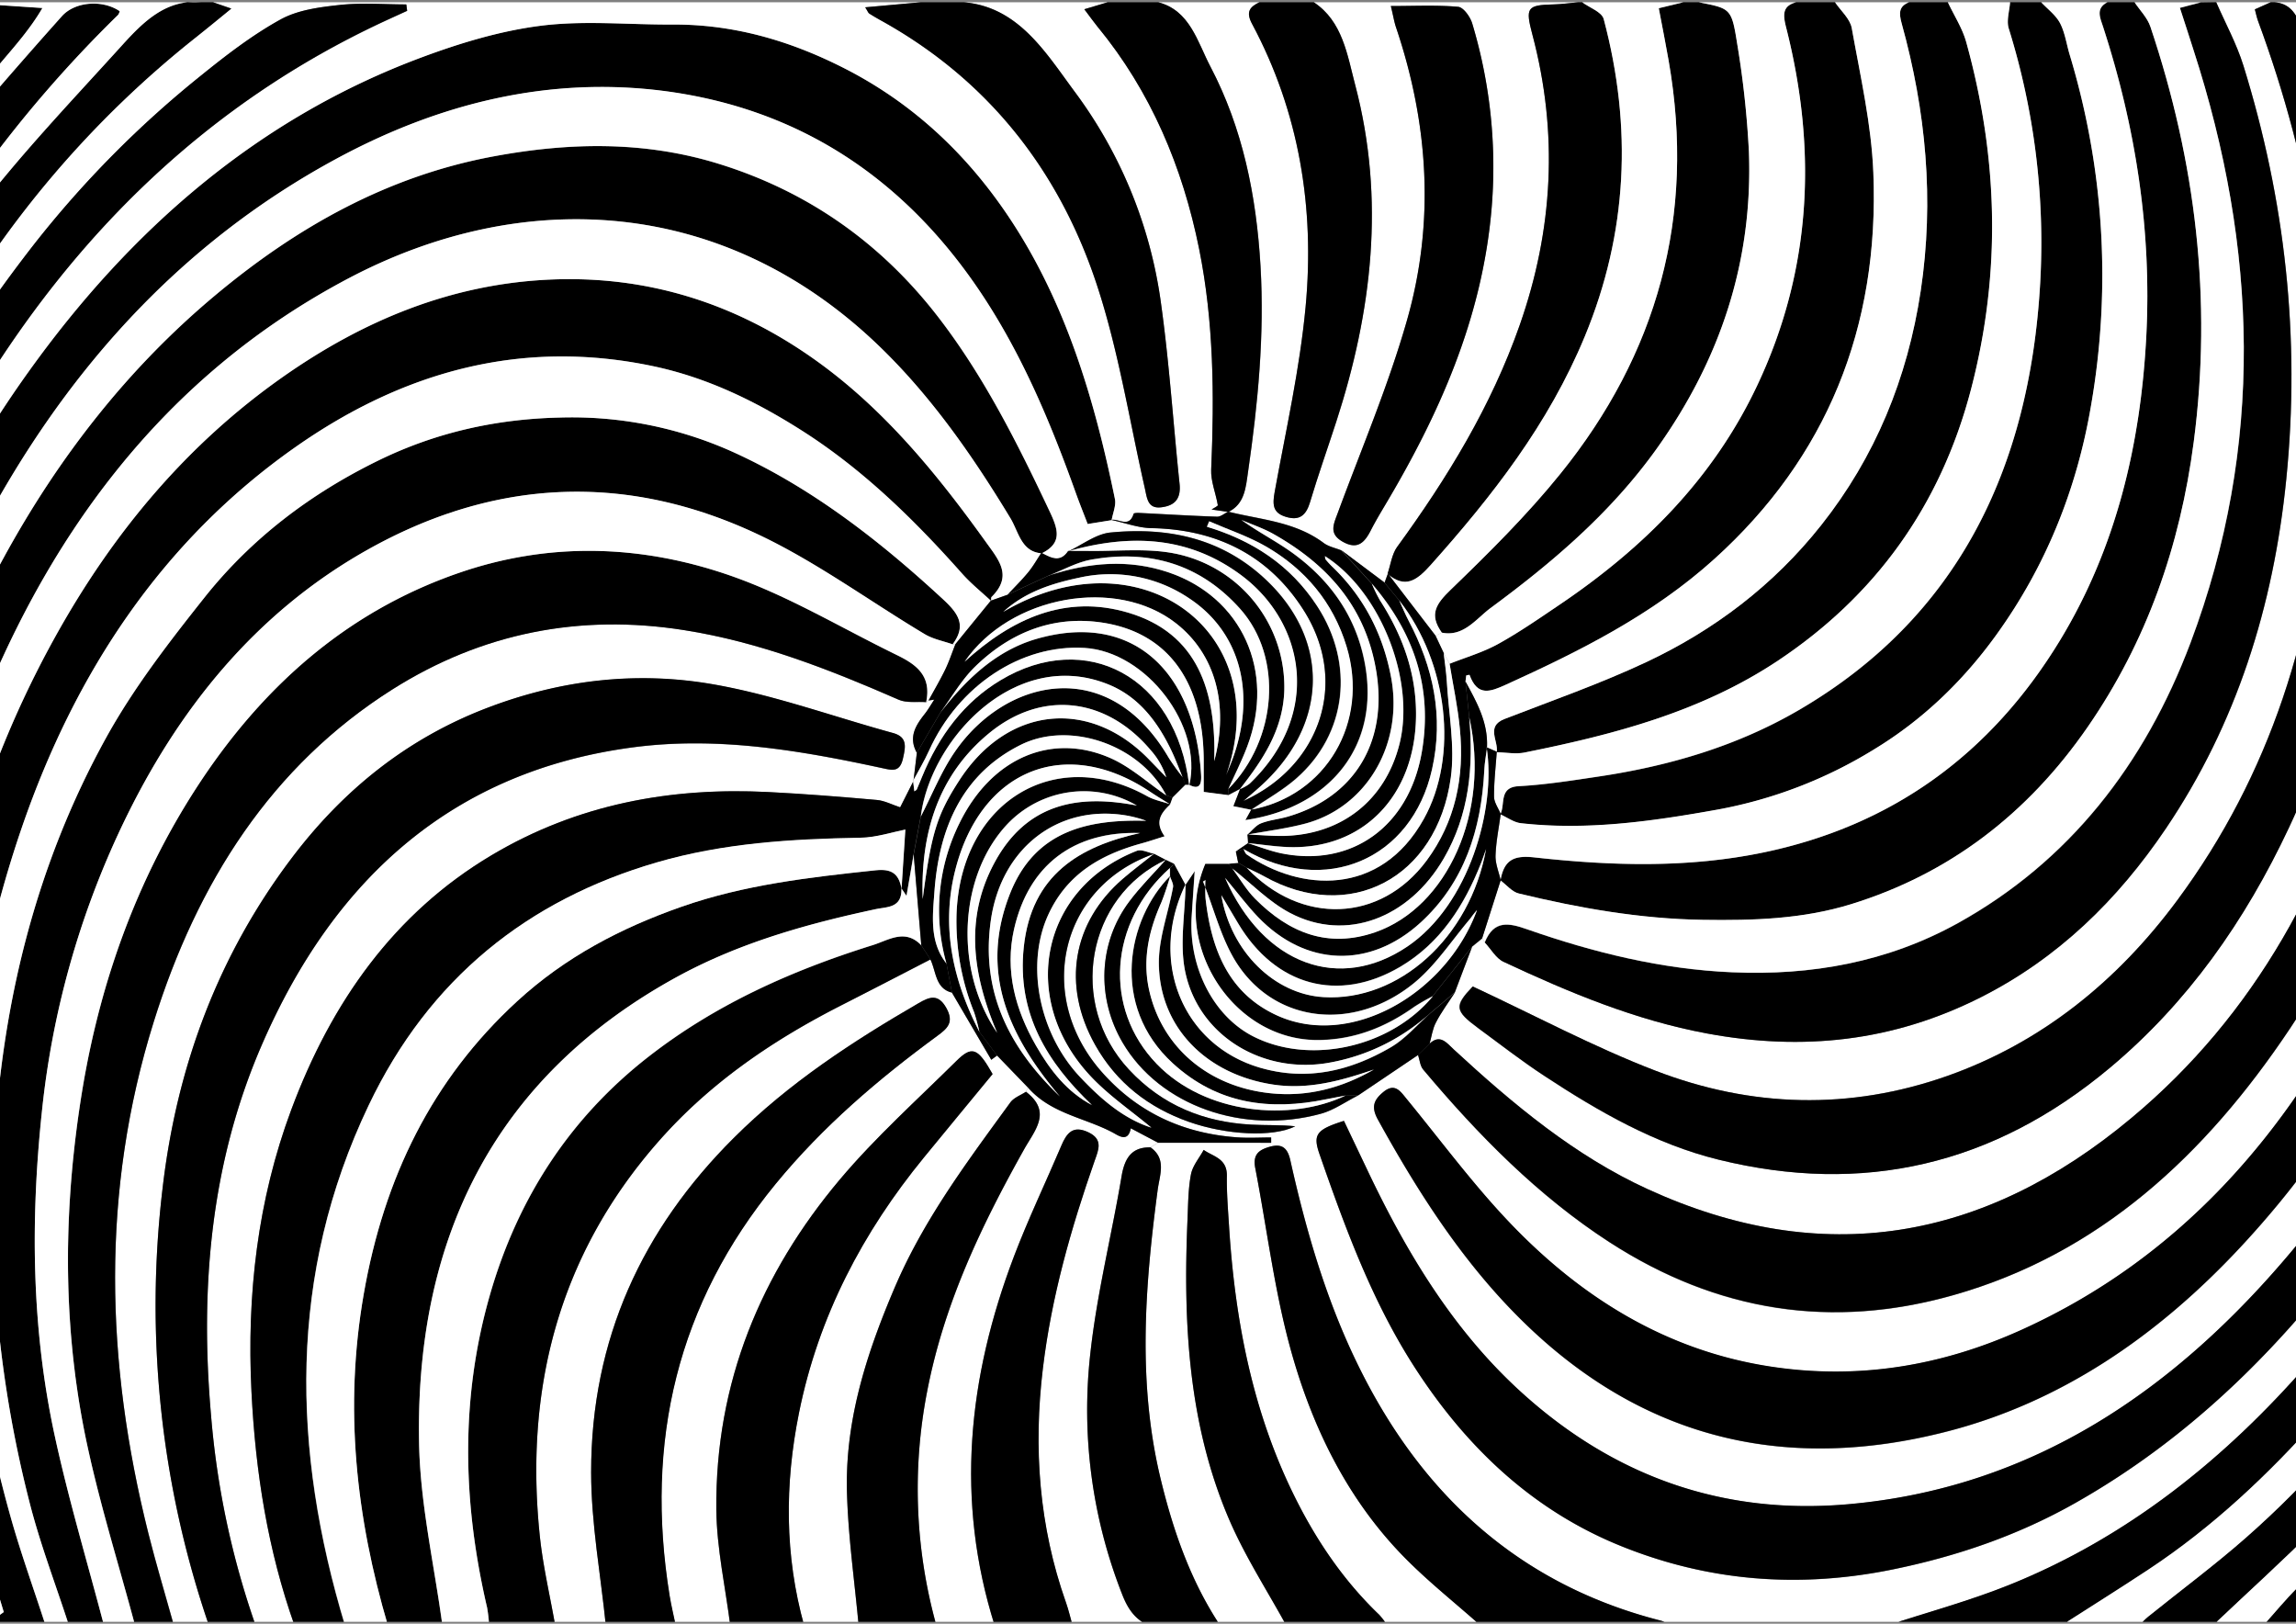 <svg id="Calque_1" data-name="Calque 1" xmlns="http://www.w3.org/2000/svg" xmlns:xlink="http://www.w3.org/1999/xlink" viewBox="0 0 841.89 595.28"><rect x="0" y="0" width="841.89" height="595.28" fill="#808080" stroke="none"/><defs><style>.cls-1{fill:none;}.cls-2{clip-path:url(#clip-path);}.cls-3{clip-path:url(#clip-path-2);}.cls-4{fill:#fff;}</style><clipPath id="clip-path"><rect class="cls-1" width="841.89" height="595.28"/></clipPath><clipPath id="clip-path-2"><rect class="cls-1" y="0.69" width="841.89" height="593.89"/></clipPath></defs><title>Plan de travail 4</title><g class="cls-2"><g class="cls-3"><path d="M16.78,596.1h-77V301.5C-53.55,278.88-47.52,256-40,233.7c11.82-35.24,29.15-67.6,50.38-97.26C48.12,83.65,95.07,43.21,154.5,21.05c14.21-5.3,29-9.78,43.92-11.65,15.81-2,32-.34,48.05-.42,22.19-.12,42.81,5.75,62.88,15.93,25.14,12.75,45.22,31.49,61,55.31,20.43,30.85,31,66.23,38.47,102.73.48,2.38-.77,5.16-1.21,7.75l-8.79,1.41c-1.5-3.92-3-7.6-4.33-11.34-8.82-24.61-18.77-48.56-32.87-70.44C333.05,66,293.62,40,243.9,33.45c-42.33-5.56-82.77,4.33-120.64,24.83-58,31.38-100.79,79.28-132,139.49-29,55.94-44,116.12-46.88,179.7-1.41,31.07-1.35,62.21,4.21,93,.51,2.84,1.22,5.64,1.84,8.46l2.46-.07a83.08,83.08,0,0,0,.32-8.63c-1-16.38-3.1-32.76-3.1-49.13,0-76.7,14.52-149.5,51.21-216.59,20.34-37.19,45.71-69.56,77.32-96,30.16-25.27,63.4-43.87,102-51.09,28.13-5.27,55.8-5.76,83.13,2.75,32,9.94,59,28.53,80.25,56.12,16.68,21.63,29,46.08,40.7,70.93,3.09,6.52,5.11,11.8-2.75,15.67-7.52-.52-8.51-8-11.46-12.9-13.82-22.83-29-44.55-47.87-62.82C265.13,71.52,191.21,68.7,128,101.94,60,137.74,15.78,197.07-11.5,271.32c-22.41,61-28.3,124.55-22.87,189.47,3.56,42.6,13.69,83.56,28.29,123.31,1.13,3.07,3.61,5.59,5.46,8.36l2-1.46c-1-3.09-1.84-6.21-2.93-9.25a445.1,445.1,0,0,1-26-143.82c-1.29-72.64,12.81-141.63,48-204.84,21.23-38.16,48.32-70.36,83.24-94.89,29.72-20.88,61.82-34,97.73-35.69,36.41-1.66,69.48,8.94,99.38,30.8C325,151,343.9,174.18,361.55,198.77c4.71,6.57,9.85,12.34,2.06,20.06-.26.26-.13,1-.18,1.48-3.56-3.32-7.38-6.35-10.61-10-17.68-19.91-36.5-38.29-58.75-52.44C277,147,259.17,138.41,239.6,134.27c-47.87-10.13-91.51,1.64-131.58,29.87C59.66,198.2,27.68,246.25,8,303.4c-28.58,83.2-27.85,167.5-4.35,251.94,3.83,13.75,8.71,27.18,13.1,40.76"/><path class="cls-4" d="M471.76,596.1H447.51c-10.84-16.31-17.29-34.69-21.92-53.85-8.51-35.22-5.8-70.62-1.1-106,.73-5.51,3.33-11.36-2.62-15.59l2.77-1.7h41.49c0-.65,0-1.3,0-1.95-4.19,0-8.4.26-12.57-.05-19.12-1.41-35.84-8.63-49.24-23.62-25.06-28-15.56-68.35,18.91-80.32-3.79,3-7.68,5.93-11.37,9.1-18.63,16-22.55,39.1-10.29,60.92,7.92,14.1,19.75,23,34.17,28.17,13.85,4.94,31.06,5.8,39.21,1.7-5.37-.56-10.77-.32-16.15-.61-17.2-.92-32.5-6.93-44.81-20.16-22.59-24.24-15.61-63.48,13.64-77-4.55,5.13-9.46,10-13.58,15.47-11.33,15.15-12.05,35.33-2.39,51.72,13.6,23.1,44.19,33.83,72.73,26,4.75-1.31,9.06-4.42,13.58-6.7l22-14.83c.6,1.79.75,4,1.85,5.31,20.31,24.17,42.19,46.41,68.44,63.4q59.21,38.31,126,19.35c53.3-15.09,92.27-51.07,123.51-97.87,14.81-22.19,25.73-46.54,34.82-71.92,18.17-50.73,24.26-103.36,21.28-157.25-2.5-45.23-11.91-89-26.72-131.46-2.09-6-2.94-13.78-10.86-15.48h14.26c.17,3.46-.54,7.31.65,10.32a462.57,462.57,0,0,1,29.39,113.77c10.14,81.9.63,160.59-35.75,234.31-28.33,57.41-68.44,102.39-125.39,128.24C711.78,500.93,680.86,506,648.78,501c-37.91-5.9-69.41-25.32-96.12-53.64-13.09-13.87-24.6-29.44-36.78-44.29-2.41-2.94-4.4-6.16-8.67-2.63-3.55,2.94-4.51,5.49-1.94,10.13,15.46,28,32.57,54.46,55.56,76.27,44.33,42,96,52.47,152.24,38.24,42.3-10.7,78-35.12,108.53-67.88,39.48-42.33,66.64-92.59,82.35-149.59,14.46-52.45,19.75-106.2,14.16-160.7-2.26-22.06-6.63-43.88-9.92-65.84-.4-2.64-.05-5.41-.05-8.12l3-.12c2.49,10.35,5.27,20.62,7.4,31a460.07,460.07,0,0,1,5,158.38c-10.46,73.1-35.69,139.47-82.18,195.31-43.72,52.5-96.42,88.09-163.83,94-45.31,3.94-85.5-9.88-120-41.38-24.39-22.25-41.5-50.4-55.86-80.61l-8.84-18.57c-10.12,3.23-11.46,5-9,12.19,9.5,27.27,19.39,54.24,35.12,78.5,19.17,29.59,43.44,52.14,75,65,32.46,13.23,65.87,15.76,100.12,8.75,23.51-4.81,46-12.5,67.05-24.44,30.2-17.11,56.54-39.41,80.07-66.06,35.68-40.39,60.71-87.17,77.32-139.31,5.25-16.49,9.33-33.4,13.94-50.12v39.48c-1,2-2.22,3.85-2.81,5.94-16.7,59.25-43.15,112.79-82.76,158.39-31,35.71-66.93,64.41-110,81.75-14.82,6-30.29,10.12-45.46,15.11h-77a55.47,55.47,0,0,0-5.31-1.94c-51.3-13-88-45.62-111.84-95.16-11.22-23.31-18.43-48.18-24.1-73.58-1-4.62-3.08-6.29-7.62-5-4.12,1.19-6.19,2.94-5.23,7.93,4.16,21.52,6.83,43.46,12.46,64.52,7.67,28.68,20.35,55.12,40.58,76.39,9.22,9.69,19.79,17.93,29.74,26.83H508.84a31,31,0,0,0-3.07-4.05c-12.86-12.3-22.88-26.92-30.93-43.11-15.5-31.15-22-64.81-24.19-99.64-.38-6-.88-12.11-.78-18.15.12-6.48-5-7.08-8.51-9.57-1.62,3-4.06,5.78-4.67,9-1,5.39-1,11-1.26,16.59-1.64,37.89.29,75.37,15.5,110.43,5.82,13.39,13.82,25.71,20.83,38.52"/><path d="M932.44,295.43c-4.61,16.72-8.68,33.63-13.94,50.12-16.61,52.14-41.64,98.92-77.32,139.31-23.53,26.65-49.87,48.95-80.07,66.06-21.06,11.94-43.54,19.63-67.05,24.44-34.25,7-67.66,4.48-100.12-8.75-31.56-12.87-55.83-35.42-75-65-15.73-24.26-25.62-51.23-35.11-78.5-2.51-7.2-1.17-9,8.95-12.19l8.84,18.57c14.36,30.21,31.47,58.36,55.86,80.61,34.53,31.5,74.72,45.32,120,41.38,67.41-5.86,120.12-41.45,163.83-94,46.49-55.84,71.72-122.21,82.18-195.31a460.06,460.06,0,0,0-5-158.38c-2.13-10.42-4.91-20.69-7.4-31l-3,.12c0,2.71-.35,5.48.05,8.12,3.29,22,7.66,43.78,9.92,65.84,5.59,54.5.31,108.25-14.16,160.7-15.71,57-42.87,107.26-82.35,149.59C791,489.92,755.37,514.34,713.07,525c-56.25,14.23-107.91,3.79-152.24-38.24-23-21.81-40.1-48.29-55.56-76.27-2.57-4.64-1.6-7.19,1.94-10.13,4.27-3.53,6.26-.31,8.67,2.63,12.18,14.85,23.69,30.42,36.78,44.29,26.71,28.32,58.21,47.74,96.12,53.64,32.08,5,63,0,92.66-13.49,56.95-25.86,97.06-70.83,125.39-128.24,36.38-73.72,45.89-152.41,35.75-234.31A462.57,462.57,0,0,0,873.19,11.15c-1.19-3-.48-6.87-.65-10.33h59.9Z"/><path class="cls-4" d="M812.64.83h20L826.8,3.41c.48,1.79.72,3,1.14,4.17C847.63,60.82,856.83,115.84,853,173.13c-3.87,58-20.65,110.91-54.61,156.84-22.21,30-50.08,52.36-84.46,64.48-35.78,12.62-71.81,11.6-107-1.93-22.66-8.72-44.33-20.33-67-30.88-6.79,7.19-6.71,8.85,2.1,15.34,8,5.89,15.88,12,24.15,17.45,20,13.16,40.67,25,63.88,30.72,52.81,13,100.64,2.16,143.44-33.64,28.53-23.87,49.57-53.75,65.75-88.18,19.28-41,28.25-84.59,30.44-129.93,2.72-56.43-7.4-110.67-26-163.35C842,4.79,839.5,1.25,834,.83h21.4c-4.28,1-5.39,2.67-3.69,7.82,6.76,20.5,13.92,41,18.88,62,15.1,64,15.66,128.23-.92,192.12C854.5,321.36,827,372,781.53,409.91,727.44,455.06,668.25,465.25,604.28,436c-26.75-12.23-49.36-31.11-71.15-51.22-2.69-2.48-5.12-5.85-9-2.07.75-2.65,1.1-5.54,2.35-7.89,2-3.87,4.65-7.38,7-11q3.16-8.36,6.34-16.72l3.68-3,1,1.43c2.25,2.41,4.1,5.81,6.83,7.08,24.08,11.25,48.38,21.42,74.64,26.29,35,6.5,68.19,3,100.48-13.33,28-14.17,50-35.46,67.77-61.84,25.8-38.22,39.44-81.31,44.13-128,5.22-51.86-.38-102.37-15.73-151.72C820.09,16,816,8.53,812.64.83"/><path class="cls-4" d="M76.68,596.1H63.85c-3.16-11.36-6.57-22.65-9.44-34.1-15.72-62.65-17.48-125.22,2-187.41,16-51.24,43.24-93.87,87.53-121.87C176.79,231.93,212.57,225,250.76,231c27.56,4.34,53.22,14.4,78.72,25.53,3,1.31,6.75.65,10.14.91a2,2,0,0,1,.87-.61l2.07-.29c-1.15,1.75-2.2,3.6-3.48,5.23C335.72,266,333,270.3,336.19,276l-1.29,10.41L330.07,296c-3-1-5.73-2.45-8.57-2.7-13.23-1.17-26.47-2.23-39.73-2.9-35.75-1.79-69.94,4.36-101.57,23.19-35.62,21.2-58.69,53.79-73.42,93.34C94.45,440,90.44,474.7,92.21,510.26c1.46,29.46,6,58.18,15.85,85.84H93.8a309,309,0,0,1-16.43-77.39c-4.07-46.63-.11-92.12,18.37-135C122.64,321.22,167,282.53,232.27,274c30.84-4.05,61.11,1.13,91.22,7.64,3.56.77,6.43,1.67,7.6-3.51,1-4.33,1.7-7.89-3.68-9.37-22-6-43.73-14-66.08-17.87-27.89-4.84-55.63-1.67-82.72,8.69C149.5,270.66,126,289.4,106.89,314.68,80.21,350,64.86,390.63,59.62,435.6A361.59,361.59,0,0,0,76.68,596.1"/><path class="cls-4" d="M407.61,190.7c.44-2.59,1.69-5.37,1.21-7.75-7.47-36.5-18-71.88-38.47-102.73-15.78-23.82-35.86-42.56-61-55.31C289.28,14.73,268.66,8.86,246.47,9c-16,.09-32.24-1.55-48.05.43-14.88,1.87-29.71,6.35-43.92,11.65C95.07,43.21,48.12,83.65,10.35,136.44c-21.23,29.66-38.56,62-50.39,97.26-7.48,22.31-13.51,45.18-20.2,67.8V266.57c1.2-2.71,2.74-5.31,3.54-8.15,11.09-39.2,26.23-76.44,47-111C27.51,85.23,76.76,37.7,140.57,8c2.91-1.35,5.83-2.67,8.74-4-.1-.78-.2-1.57-.31-2.35-8.15,0-16.37-.68-24.43.2-7.38.8-15.3,1.81-21.71,5.34-10.25,5.65-19.8,13-29,20.44a380.14,380.14,0,0,0-61.37,62c-21.94,28.16-41.07,58.19-55.37,91.56-5.71,13.31-11.55,26.57-17.33,39.85V202.79a55.41,55.41,0,0,0,3.47-5.64c11.7-24.76,22-50.44,35.3-74.16A371.53,371.53,0,0,1,71.74,13.74c4.13-3.29,8.2-6.65,13.07-10.6L78.11.83H337.69L317.24,2.68c.95,1.49,1.12,2.05,1.48,2.28,1.42.91,2.88,1.76,4.35,2.57,38.2,21.17,64.81,53.75,79,96.54,8,24.13,12,49.79,17.68,74.8.86,3.81,1,7.82,6.24,7.09,4.75-.66,7.11-3.09,6.52-8.61-2.34-22.3-3.78-44.73-6.91-66.9A167.43,167.43,0,0,0,394,33.53c-10.65-14.36-20.57-31-40.61-32.7h52.77l-8.56,2.56c2,2.66,3.39,4.64,4.92,6.49,19.38,23.56,31.12,51.25,37.2,81.49,5.34,26.55,5.57,53.64,4.4,80.74-.19,4.3,1.69,8.7,2.43,13.09.06.33-1.32.94-2.29,1.59l6.15.9-.07-.14c-1.35.65-2.72,1.9-4.05,1.85-9.54-.32-19.08-.91-28.62-1.38-.68,0-1.88,0-2,.32-1.67,5.36-5.45,1.66-8.19,2.25l.12.11"/><path d="M524.09,382.71c3.92-3.78,6.35-.41,9,2.07,21.79,20.11,44.4,39,71.15,51.22,64,29.25,123.16,19.06,177.25-26.09C827,372,854.5,321.36,869.7,262.76c16.58-63.89,16-128.12.92-192.12-5-21-12.12-41.49-18.88-62-1.7-5.15-.59-6.83,3.69-7.83h2.85c7.92,1.71,8.77,9.5,10.86,15.49,14.8,42.43,24.22,86.22,26.72,131.46,3,53.89-3.11,106.52-21.28,157.25-9.09,25.38-20,49.73-34.82,71.92-31.24,46.8-70.21,82.78-123.51,97.87q-66.71,18.9-126-19.35c-26.25-17-48.13-39.23-68.44-63.4-1.1-1.31-1.25-3.52-1.86-5.3l4.14-4.05"/><path class="cls-4" d="M314.87,596.1h-20c-7.21-25.82-7.17-52-1.93-78,7.17-35.61,23.47-66.4,45.83-93.71,8.39-10.25,16.83-20.44,25.17-30.57-5.46-9.66-7.51-10.52-13.35-4.73-14.41,14.27-29.58,27.86-42.68,43.41-28.82,34.23-45.72,74.28-45.27,121,.14,14.24,3.34,28.45,5.13,42.67h-20c-.77-3.7-1.67-7.37-2.27-11.09-9.25-56.79,3-107.27,38.85-151,17.34-21.13,37.69-38.46,59.27-54.28,3.73-2.73,6.27-5,3.31-10.27s-6.19-4-10.1-1.76C312.68,381.79,289.32,397,269,417.25c-33.39,33.3-52.28,73.59-52.24,122.52,0,18.78,3.51,37.56,5.41,56.33H203.62c-1.92-10.91-4.49-21.74-5.66-32.75-5.9-55.91,7.92-105.24,44.76-146.31,19-21.13,41.87-36.38,66.52-48.86,10.68-5.4,21.29-10.95,31.92-16.43,2.14,4.42,1.79,10.66,7.89,12.16l14.44,24.63,2.12-1.58,11.31,11.75c-.24.51-.49,1-.73,1.55-1.94,1.29-4.43,2.13-5.74,3.94C354.77,425.75,338.73,447,328,472.14c-10.19,23.9-18.21,48.48-17.46,75.06.45,16.33,2.8,32.6,4.3,48.9"/><path d="M38.18,596.1H25.34c-4.94-15.27-10.73-30.3-14.65-45.86a433,433,0,0,1-12.9-128.4C.55,368,13.21,317,38.94,270.43c10.11-18.3,23.06-35,36-51.31,17.35-21.84,39-38.08,63.45-50.11,21.22-10.45,43.42-15.38,66.84-15.93a143.84,143.84,0,0,1,63,12.38c28.87,13,54,32.45,77.63,54.29,5.47,5.06,8.7,9.45,3.44,16.49-3.41-1.21-7.11-1.88-10.19-3.72-20.25-12.11-39.58-26.34-60.68-36.36-48.5-23-97.19-20.87-144.18,5.71-40.36,22.82-69.07,58-89.53,101A320.46,320.46,0,0,0,15.36,407.65C11.15,447.42,11.59,487,20,526.05c5.09,23.59,12.05,46.72,18.17,70.05"/><path d="M834,.83c5.48.42,8,4,9.82,9.22,18.56,52.68,28.68,106.92,26,163.35-2.18,45.34-11.16,88.91-30.44,129.93-16.18,34.43-37.22,64.31-65.75,88.18-42.8,35.8-90.63,46.63-143.44,33.64-23.21-5.71-43.85-17.56-63.88-30.72C558,389,550.15,382.87,542.15,377c-8.81-6.49-8.89-8.15-2.1-15.34,22.62,10.55,44.29,22.16,67,30.88,35.14,13.53,71.17,14.55,107,1.93C748.33,382.33,776.2,360,798.41,330c34-45.93,50.74-98.88,54.61-156.84,3.82-57.29-5.38-112.31-25.08-165.55-.42-1.15-.66-2.38-1.14-4.17L832.61.83Z"/><path d="M339.63,257.4c-3.4-.25-7.16.41-10.15-.9C304,245.37,278.32,235.31,250.76,231c-38.19-6-74,1-106.87,21.75-44.29,28-71.52,70.63-87.53,121.87-19.43,62.19-17.67,124.76-2,187.41,2.87,11.44,6.28,22.74,9.44,34.1H49.59c-6-22.55-13.07-44.86-17.89-67.7-8.78-41.63-8.57-83.91-2-125.75C36.16,361.2,50,322.41,72.83,287.55c24.3-37,55.63-64,96.18-77.78,33.39-11.34,67.31-10,100.11,1.73,20.52,7.32,39.69,18.88,59.47,28.53,7,3.41,13.12,7.44,11,17.37"/><path d="M812.64.83C816,8.53,820.09,16,822.58,24c15.35,49.35,20.95,99.86,15.73,151.72-4.69,46.66-18.33,89.75-44.13,128-17.81,26.38-39.76,47.67-67.77,61.84-32.29,16.34-65.45,19.83-100.48,13.33-26.26-4.87-50.56-15-74.64-26.29-2.73-1.27-4.58-4.67-6.83-7.08,3.36-8.31,8.9-7.09,15.51-4.78,24.42,8.54,49.36,14.67,75.18,15.77,29,1.24,57-3.76,82.75-18,40.66-22.55,68.5-58,85.37-102.9,27.1-72.07,24.58-144.66,1.07-217.2-1.64-5.07-3.3-10.14-5-15.48l7.63-2Z"/><path d="M76.68,596.1A361.59,361.59,0,0,1,59.62,435.6c5.24-45,20.59-85.57,47.27-120.92,19.07-25.28,42.61-44,71.72-55.15,27.09-10.36,54.83-13.53,82.72-8.69,22.35,3.87,44.06,11.83,66.08,17.87,5.38,1.48,4.66,5,3.68,9.37-1.17,5.18-4,4.28-7.6,3.51-30.11-6.51-60.38-11.69-91.22-7.64C167,282.53,122.64,321.22,95.74,383.68c-18.48,42.91-22.44,88.4-18.37,135A309,309,0,0,0,93.8,596.1Z"/><path class="cls-4" d="M349.28,236.24c5.26-7,2-11.43-3.45-16.49-23.61-21.84-48.75-41.32-77.62-54.29a143.84,143.84,0,0,0-63-12.38c-23.42.55-45.62,5.48-66.85,15.93-24.43,12-46.09,28.27-63.44,50.11-12.93,16.29-25.88,33-36,51.31C13.21,317,.55,368-2.21,421.84a433,433,0,0,0,12.9,128.4c3.92,15.56,9.71,30.59,14.65,45.86H16.78c-4.39-13.58-9.27-27-13.1-40.76C-19.82,470.9-20.56,386.6,8,303.4c19.65-57.15,51.63-105.2,100-139.26,40.07-28.23,83.71-40,131.58-29.87,19.57,4.14,37.4,12.75,54.46,23.61,22.26,14.15,41.08,32.53,58.76,52.44,3.23,3.64,7.05,6.67,10.6,10l-.09-.1q-6.51,8-13,15.95l-1,.08"/><path d="M772.7.83h10c2,3,4.71,5.65,5.82,9,16.58,49.37,22.71,100,15.89,152.19-5,38.22-17.29,73.25-38.87,104.5-22.15,32.07-51,54-86.82,65-17.65,5.45-35.8,6-54.24,5.73-23-.35-45.35-4.29-67.59-9.67-2.46-.59-4.49-3.16-6.72-4.81,1.33-7.56,4.93-9.24,12.43-8.41,28.15,3.13,56.37,4,84.41-1.9,46.42-9.77,82.79-35.58,108.42-77.84C775.89,200.82,784.9,163,787,123.25c2-38.83-3.85-76.63-15.8-113.37-1.09-3.36-2.82-6.78,1.55-9"/><path d="M108.06,596.1c-9.85-27.66-14.39-56.38-15.85-85.84C90.44,474.7,94.45,440,106.78,406.9c14.73-39.55,37.8-72.14,73.42-93.34,31.63-18.83,65.82-25,101.57-23.19,13.26.67,26.5,1.73,39.73,2.9,2.84.25,5.59,1.72,8.57,2.7l4.83-9.55-.12-.13c.15,1.21.3,2.41.47,3.82.53-.39.8-.48.88-.66.7-1.59,1.37-3.19,2-4.8,6.17-15,15.39-27.29,28.83-35.33,31.1-18.61,64.29-1.52,69.07,38.61l0-.15-1.46,0-1-2.83c-1.25-3-2.39-6-3.75-9-5.19-11.17-12.29-20.53-23.54-25.05-34-13.68-65.22,20.2-68.7,48.44q-1.32,7-2.63,14c-.88,5.07-1.75,10.15-2.62,15.18l-1.88-2.77.06.2c.5-7.87,1-15.74,1.4-21.75-5,.94-10.68,2.86-16.43,3-25.23.44-50.31,1.93-74.79,9.06-47.06,13.71-83.34,42.41-105.57,89.05-29.58,62-28.22,126.1-8.6,190.88Z"/><path class="cls-4" d="M424.69.83h37.09c-3.4,1.67-5.09,3.42-2.68,7.92,17.26,32.25,23,67.36,19.63,103.78-2.14,22.74-7.21,45.18-11.31,67.68-.85,4.69-.81,7.77,4.08,9.27s7.39-.42,8.91-5.5c2.94-9.85,6.37-19.53,9.55-29.3,13.13-40.44,18-81.54,7-123.41C494,20.22,492.34,7.82,481.74.83h97c-3.06.27-6.11.72-9.17.79-9.68.23-10.29,1.18-7.67,11.07,9.55,36,7.62,71.52-4.64,106.46-10.49,29.91-26.67,56.26-44.94,81.34-1.94,2.67-2.4,6.58-3.55,9.91l.11-.1c-.41,1.1-.81,2.21-1.22,3.32l-15.88-11.89c-2.15-.88-4.59-1.33-6.42-2.7-10.54-7.86-23.1-8.52-35-11.48l.07.14c6-2.94,6.38-8.87,7.23-14.78,3.62-25,6.05-49.91,4.56-75.36C460.68,71.66,455.67,47,443.82,24.4c-4.73-9-7.49-20.6-19.13-23.57M510,2.21c.85,3.53,1.2,5.72,1.89,7.77,11.92,35.32,14.28,71.41,4.06,107.29-6.86,24.08-16.71,47.21-25.39,70.7-1.58,4.25-3.47,7.72,1.89,10.69s7.88.29,10.2-4.23c1.58-3.11,3.36-6.1,5.14-9.09C527.67,152,543.41,116.92,546.9,76.76a182.33,182.33,0,0,0-7.06-68.11c-.73-2.48-3.25-6-5.17-6.15-7.88-.7-15.85-.29-24.68-.29"/><path class="cls-4" d="M349.28,236.24l1.05-.08c-1.22,3.07-2.25,6.25-3.68,9.21-1.89,3.9-4.09,7.63-6.16,11.43a2,2,0,0,0-.87.61c2.09-9.94-4-14-11-17.38-19.78-9.65-38.95-21.21-59.47-28.53-32.8-11.7-66.72-13.07-100.11-1.73-40.55,13.77-71.88,40.76-96.18,77.78C50,322.41,36.16,361.2,29.68,402.65c-6.55,41.84-6.76,84.12,2,125.76,4.82,22.83,11.85,45.14,17.89,67.69H38.18C32.06,572.77,25.1,549.64,20,526.05c-8.42-39-8.86-78.63-4.65-118.4A320.46,320.46,0,0,1,44.7,302.84c20.46-43,49.17-78.15,89.53-101,47-26.58,95.68-28.74,144.18-5.71,21.1,10,40.43,24.25,60.68,36.36,3.08,1.84,6.78,2.51,10.19,3.72"/><path d="M737.05.83h11.41c2.36,2.53,5.34,4.69,6.92,7.69,1.81,3.44,2.35,7.64,3.5,11.49a278.78,278.78,0,0,1,7.85,128.74c-5.24,30.83-16.67,59-34.6,83.87-12.36,17.17-27.26,31.45-45.07,42.23a166.25,166.25,0,0,1-57.24,22c-23.92,4.28-47.81,7.7-72.09,5-2.62-.3-5.08-2.14-7.61-3.26,1.92-3.61-.66-9.92,6.69-10.32,9.92-.54,19.8-2.11,29.66-3.59,25.57-3.84,50.37-11.07,73-24.25,57.93-33.73,84.71-88,88.62-156.62a263.86,263.86,0,0,0-11.55-93.39c-.86-2.82.28-6.34.5-9.53"/><path class="cls-4" d="M550.15,322.74c2.23,1.65,4.27,4.22,6.72,4.81,22.24,5.38,44.57,9.32,67.59,9.67,18.44.28,36.59-.28,54.24-5.73,35.82-11.06,64.67-32.95,86.82-65,21.58-31.25,33.88-66.29,38.87-104.5,6.82-52.18.69-102.82-15.89-152.19-1.11-3.3-3.84-6-5.81-8.95h24.24l-7.63,2c1.74,5.34,3.4,10.41,5,15.48,23.51,72.54,26,145.13-1.07,217.2-16.87,44.86-44.71,80.35-85.37,102.9-25.77,14.29-53.79,19.29-82.75,18-25.82-1.1-50.76-7.23-75.18-15.77-6.61-2.31-12.15-3.53-15.51,4.78-.33-.48-.66-1-1-1.43l6.78-21.25Z"/><path d="M162.26,596.1h-20c-11.77-39.81-16.17-80-8.92-121.62,7.45-42.78,25.11-78.78,56.24-107.38,17.79-16.35,38.3-27,60.22-34.65,23.08-8.1,47.18-10.84,71.27-13.39,5.68-.6,8.52,1.09,9.49,6.84l-.06-.2c.3,7.3-5.26,6.76-9.39,7.64-25.69,5.49-51,12.63-74.27,25.59-64.52,35.92-94.77,93.95-93.19,170.53.46,22.27,5.59,44.43,8.58,66.64"/><path d="M700,.83h14.27c2.29,4.87,5.33,9.5,6.75,14.64,11.67,42.12,12.9,84.33,1.81,127-11.28,43.35-35.5,76.16-70.75,99.67-28.35,18.89-60.51,27.21-93,33.75-3.31.66-6.86-.05-10.3-.12.76-4.1-4.07-9.48,2.88-12.18,17.36-6.73,35-12.88,51.85-20.79,24.78-11.63,46.69-28.08,64.27-50.26,19.73-24.9,31.64-53.73,36.49-85.91,5-33.31,1.94-65.95-7-98.09-1.06-3.83-1-6.24,2.71-7.71"/><path class="cls-4" d="M550.12,298.53c2.53,1.12,5,3,7.61,3.26,24.28,2.72,48.17-.7,72.09-5a166.25,166.25,0,0,0,57.24-22c17.81-10.78,32.71-25.06,45.07-42.23,17.93-24.89,29.36-53,34.6-83.87A278.91,278.91,0,0,0,758.89,20c-1.16-3.85-1.7-8-3.51-11.49-1.58-3-4.56-5.16-6.92-7.69H772.7c-4.37,2.27-2.64,5.69-1.55,9.05C783.1,46.62,789,84.42,787,123.25c-2.05,39.7-11.06,77.57-31.54,111.34-25.63,42.26-62,68.07-108.42,77.84-28,5.89-56.26,5-84.41,1.9-7.5-.83-11.1.85-12.43,8.41l.11.05c-.68-3-2-6.09-1.9-9.1.17-5.1,1.22-10.18,1.9-15.26Z"/><path d="M658.6.83h14.26C675,4,678.39,6.89,679,10.36c3.13,17.54,7.19,35.16,7.9,52.89,2.29,57-17.27,104.61-58.22,141.62-22.63,20.45-49.26,33.77-76.38,46.09-5.92,2.69-10.52,4.51-13.46-3.53a5.22,5.22,0,0,0-1.21.2l-.27,2.23q.68,6.54,1.36,13.06c1.63,18.24,0,35.75-9.34,51.81-12.76,21.95-35.84,30.73-56.3,20-7.73-4.05-14.19-10.81-21.23-16.33l-1.56-1.75,3.67-.35,3.13,1.8c20,21.18,49.13,20.15,66-2.61,10.51-14.18,14-30.7,12.18-48.43-.79-8-2.47-15.82-3.75-23.73,6-2.37,12.19-4.16,17.79-7.25,7.77-4.29,15.15-9.41,22.56-14.42,30.33-20.5,56.16-45.81,72.48-80.44,19.86-42.11,22-86.15,10.55-131.23-1.17-4.61-1.38-7.84,3.68-9.17"/><path d="M341.17,351.74c-10.64,5.49-21.25,11-31.93,16.44-24.65,12.48-47.57,27.74-66.52,48.86-36.84,41.07-50.66,90.39-44.76,146.31,1.17,11,3.74,21.84,5.66,32.75H179.38a54.76,54.76,0,0,0-.75-6.69c-8.93-38.27-9.92-76.42,1-114.53,10.33-36,29.72-65.25,58.14-87.41,24.77-19.32,52.77-31.71,82.07-40.88,5.9-1.84,12-6.3,18,0l3.36,5.2"/><path class="cls-4" d="M330.59,325.9c-1-5.75-3.81-7.44-9.49-6.84-24.09,2.55-48.19,5.29-71.27,13.39-21.92,7.7-42.43,18.3-60.22,34.65-31.13,28.61-48.79,64.61-56.24,107.38-7.25,41.59-2.85,81.81,8.92,121.62H126.6c-19.62-64.78-21-128.83,8.6-190.88,22.23-46.64,58.51-75.34,105.57-89.05,24.48-7.13,49.56-8.62,74.79-9.06,5.75-.1,11.46-2,16.43-3-.39,6-.9,13.88-1.4,21.75"/><path class="cls-4" d="M548.74,275.77c3.43.07,7,.78,10.29.11,32.5-6.53,64.66-14.85,93-33.75,35.25-23.5,59.47-56.31,70.75-99.66,11.09-42.67,9.86-84.88-1.81-127-1.42-5.14-4.46-9.77-6.75-14.65h22.82c-.22,3.2-1.36,6.72-.5,9.54a263.83,263.83,0,0,1,11.55,93.39c-3.91,68.59-30.69,122.89-88.62,156.62-22.64,13.18-47.44,20.41-73,24.25-9.86,1.48-19.74,3.05-29.66,3.59-7.35.4-4.77,6.71-6.69,10.32l.14-.1c-.86-2.12-2.43-4.24-2.44-6.36,0-5.47.64-10.95,1-16.43Z"/><path d="M-60.24,155.72V.83H-16L15.55,2.92C6.66,18.2-7.22,28.35-13.77,43.94L-11,46.61c1.52-2.5,2.73-5.29,4.59-7.46Q8,22.4,22.7,5.93C27.56.51,37.65-.16,43.89,4.1a4,4,0,0,1-.57,1.34A456.42,456.42,0,0,0-45.81,127.36c-3.47,6.87-6.86,13.82-9.87,20.93-1.19,2.82,1.08,7.74-4.56,7.43"/><path class="cls-4" d="M376.19,400.26c.24-.52.49-1,.73-1.55,8.47,9.66,20.87,11,31.27,16.59,1.87,1,5.42,3.7,6.43-1.65l10,5.29-2.77,1.7c-6.78-.12-9.45,3.74-10.61,10.61-3.62,21.56-9,42.87-11.41,64.56a184.52,184.52,0,0,0,11.71,88.91c2.14,5.45,5,9.45,10.28,11.38H393.32c-.83-2.89-1.51-5.84-2.5-8.67-9.83-27.82-12-56.51-8.43-85.8,3.15-26.22,10.31-51.31,18.95-76,1.45-4.11,3.26-7.94-2.41-10.57-5.51-2.55-7.8.25-9.8,5-5.76,13.55-12.13,26.83-17.37,40.61-16.79,44.23-21.59,89.31-7,135.44H343.4A186.6,186.6,0,0,1,340,510.05c6.22-32.24,19.94-60.84,35.54-88.69,3.9-7,10.34-13.7.68-21.1"/><path class="cls-4" d="M337.81,346.54c-6-6.25-12.07-1.79-18,0-29.3,9.17-57.3,21.56-82.07,40.88-28.42,22.16-47.81,51.39-58.14,87.41-10.92,38.11-9.93,76.25-1,114.53a54.76,54.76,0,0,1,.75,6.69H162.26c-3-22.21-8.12-44.37-8.58-66.64-1.58-76.58,28.67-134.61,93.19-170.53,23.28-13,48.58-20.1,74.27-25.59,4.13-.88,9.69-.34,9.39-7.64l1.88,2.77c.87-5,1.74-10.11,2.62-15.18q1.39,16.62,2.78,33.25"/><path d="M222.16,596.1c-1.91-18.77-5.4-37.55-5.41-56.33,0-48.93,18.85-89.22,52.24-122.52,20.33-20.28,43.69-35.46,67.91-49.51,3.91-2.27,7.11-3.56,10.09,1.76s.43,7.54-3.3,10.27c-21.58,15.82-41.93,33.15-59.27,54.28-35.85,43.69-48.1,94.17-38.86,151,.61,3.72,1.51,7.39,2.28,11.09Z"/><path class="cls-4" d="M537.37,249.86l.27-2.23c.45-.08,1.18-.29,1.21-.2,2.94,8,7.54,6.22,13.46,3.53,27.12-12.32,53.75-25.64,76.38-46.1,40.95-37,60.51-84.61,58.22-141.61-.71-17.73-4.77-35.35-7.9-52.89-.62-3.47-4-6.37-6.15-9.53H700c-3.69,1.47-3.77,3.88-2.71,7.71,8.91,32.14,12,64.78,7,98.09-4.85,32.18-16.76,61-36.5,85.91-17.57,22.18-39.48,38.63-64.26,50.26-16.87,7.91-34.49,14.06-51.85,20.79-7,2.7-2.12,8.08-2.88,12.18l.11-.13L545.11,274l.13.06c.47-9.2-3.79-16.66-7.87-24.19"/><path d="M617.24.83h5.7c11.52,2.27,12,2.19,14,14.84a346.91,346.91,0,0,1,4.35,39.73c1.56,40.71-10.68,76.71-33.74,109-16.9,23.67-38.34,41.83-61,58.53-5.27,3.89-9.91,10.64-17.89,9-4.71-6.64-2.15-10.51,3.25-15.72,14-13.54,28-27.38,40.32-42.64,35.25-43.68,49.64-94,39.59-151.38-1.1-6.33-2.37-12.61-3.61-19.18l9-2.18"/><path d="M691.41,596.1c15.17-5,30.64-9.15,45.46-15.11,43.07-17.34,79-46,110-81.75,39.61-45.6,66.06-99.14,82.76-158.39.59-2.09,1.86-4,2.81-5.94v42.52c-.52,1.12-1.14,2.21-1.56,3.38-18.27,51.66-44.45,98.14-80.09,138.37-18.93,21.38-39.52,40.74-63.06,56.28-10.63,7-21.42,13.77-32.14,20.64Z"/><path d="M267.8,596.1c-1.79-14.22-5-28.43-5.13-42.67-.45-46.68,16.45-86.73,45.27-121,13.1-15.55,28.27-29.14,42.68-43.41,5.84-5.79,7.89-4.93,13.35,4.73-8.34,10.13-16.78,20.32-25.17,30.57-22.36,27.31-38.66,58.1-45.83,93.71-5.24,26-5.28,52.21,1.93,78Z"/><path class="cls-4" d="M528.64,231.93c8,1.67,12.62-5.08,17.89-9,22.63-16.69,44.08-34.85,61-58.52,23.06-32.32,35.3-68.32,33.74-109a346.91,346.91,0,0,0-4.35-39.73c-2-12.65-2.44-12.57-14-14.84H658.6c-5.06,1.33-4.85,4.56-3.68,9.17,11.49,45.08,9.31,89.12-10.55,131.23-16.32,34.63-42.15,59.94-72.48,80.44-7.41,5-14.79,10.13-22.56,14.42-5.6,3.09-11.84,4.88-17.79,7.25-.72-1.3-1.46-2.59-2.18-3.89l-3-6.37,2.27-1.15"/><path d="M508.76,210.4c1.15-3.33,1.6-7.24,3.55-9.91,18.27-25.08,34.45-51.43,44.94-81.34,12.26-34.94,14.19-70.44,4.64-106.46-2.62-9.89-2-10.84,7.67-11.07,3.06-.07,6.11-.52,9.17-.79h1.43c2.71,2,7.19,3.53,7.89,6.17,10.52,39.57,8.77,78.41-6.94,116.34-13.33,32.22-34,58.64-56.55,83.85-5.13,5.74-9.34,8.67-15.8,3.21"/><path d="M543.07,596.1c-10-8.9-20.52-17.14-29.74-26.83-20.23-21.27-32.91-47.71-40.58-76.39-5.63-21.06-8.3-43-12.46-64.52-1-5,1.11-6.74,5.23-7.93,4.54-1.3,6.59.37,7.62,5,5.67,25.4,12.88,50.27,24.11,73.58,23.84,49.54,60.53,82.11,111.83,95.16a55.47,55.47,0,0,1,5.31,1.94Z"/><path d="M-60.24,221c5.78-13.28,11.62-26.54,17.33-39.85,14.3-33.37,33.43-63.4,55.37-91.56a380.14,380.14,0,0,1,61.37-62c9.23-7.47,18.78-14.79,29-20.44,6.41-3.53,14.33-4.54,21.71-5.34,8.06-.88,16.28-.2,24.43-.2.11.78.21,1.57.31,2.35-2.91,1.33-5.83,2.65-8.74,4C76.76,37.7,27.51,85.23-9.75,147.4c-20.72,34.58-35.86,71.82-46.95,111-.8,2.84-2.34,5.44-3.54,8.15Z"/><path d="M353.38.83c20,1.69,30,18.34,40.61,32.7a167.43,167.43,0,0,1,31.62,76.92c3.13,22.17,4.57,44.6,6.91,66.9.59,5.52-1.77,8-6.52,8.61-5.22.73-5.38-3.28-6.24-7.09-5.68-25-9.67-50.67-17.68-74.8-14.2-42.79-40.8-75.37-79-96.54-1.47-.81-2.93-1.66-4.35-2.57-.36-.23-.53-.79-1.48-2.28L337.69.83Z"/><path d="M376.19,400.26c9.66,7.4,3.22,14.13-.68,21.1-15.6,27.85-29.32,56.45-35.54,88.69a186.6,186.6,0,0,0,3.43,86.05H314.87c-1.5-16.3-3.85-32.57-4.3-48.91-.75-26.57,7.27-51.15,17.46-75.05,10.7-25.11,26.74-46.39,42.42-67.94,1.31-1.81,3.8-2.65,5.74-3.94"/><path class="cls-4" d="M508.76,210.4c6.46,5.46,10.67,2.53,15.8-3.21,22.51-25.21,43.22-51.63,56.55-83.85C596.82,85.41,598.57,46.57,588.05,7c-.7-2.64-5.18-4.14-7.89-6.17h37.08l-9,2.18c1.24,6.56,2.51,12.85,3.61,19.18,10.05,57.34-4.34,107.7-39.59,151.38-12.31,15.26-26.3,29.1-40.32,42.64-5.4,5.21-8,9.08-3.25,15.72l-2.27,1.15q-8.75-11.4-17.5-22.78Z"/><path d="M481.74.83c10.6,7,12.3,19.39,15.21,30.45,11,41.86,6.14,83-7,123.4-3.17,9.77-6.6,19.45-9.55,29.3-1.51,5.08-3.95,7-8.9,5.5s-4.93-4.58-4.08-9.27c4.09-22.5,9.17-44.94,11.31-67.68C482.15,76.11,476.36,41,459.1,8.75c-2.41-4.5-.72-6.25,2.68-7.92Z"/><path d="M424.69.83c11.64,3,14.4,14.54,19.13,23.57C455.67,47,460.68,71.67,462.19,97.55c1.48,25.45-.94,50.38-4.56,75.36-.85,5.91-1.22,11.84-7.23,14.78l-6.14-.9c1-.65,2.34-1.26,2.28-1.59-.74-4.39-2.62-8.79-2.43-13.09,1.17-27.1.94-54.19-4.4-80.74-6.08-30.24-17.82-57.93-37.2-81.49C401,8,399.6,6.05,397.59,3.39L406.15.83Z"/><path d="M364.79,596.1c-14.62-46.13-9.82-91.21,7-135.44,5.24-13.78,11.61-27.06,17.37-40.61,2-4.73,4.29-7.53,9.8-5,5.67,2.63,3.86,6.46,2.41,10.57-8.64,24.68-15.8,49.77-18.95,76-3.53,29.29-1.4,58,8.43,85.8,1,2.83,1.67,5.78,2.5,8.67Z"/><path d="M471.76,596.1c-7-12.81-15-25.13-20.83-38.52-15.21-35.06-17.14-72.54-15.5-110.43.24-5.55.22-11.2,1.26-16.59.61-3.2,3.05-6,4.67-9,3.52,2.49,8.63,3.09,8.51,9.57-.1,6,.4,12.11.78,18.15,2.17,34.83,8.69,68.49,24.19,99.64,8.05,16.19,18.07,30.81,30.93,43.11a31,31,0,0,1,3.07,4.05Z"/><path d="M421.84,596.1c-5.25-1.93-8.14-5.93-10.28-11.38a184.52,184.52,0,0,1-11.71-88.91c2.4-21.69,7.79-43,11.41-64.56,1.15-6.87,3.83-10.73,10.61-10.61,5.95,4.23,3.35,10.08,2.62,15.59-4.7,35.4-7.41,70.8,1.1,106,4.63,19.16,11.08,37.54,21.92,53.85Z"/><path d="M78.11.83l6.7,2.31c-4.87,4-8.94,7.31-13.07,10.6A371.53,371.53,0,0,0-21.47,123c-13.33,23.72-23.6,49.4-35.3,74.16a55.41,55.41,0,0,1-3.47,5.64V163.31c1.53-1.56,3.65-2.83,4.49-4.73,12.66-28.43,27.8-55.44,46.31-79.77C7.2,56.93,26.22,37.07,44.62,16.75,52.47,8.08,60.93-.47,73.83.83Z"/><path d="M932.44,403.24v31.89c-6,11.74-11.69,23.66-18,35.19-17.91,32.61-38.61,63-64.53,89-12.57,12.61-25.77,24.53-38.68,36.76h-27.1c1.19-1.15,2.3-2.41,3.57-3.44,11.91-9.6,24.21-18.71,35.72-28.82,47.55-41.79,81.13-94.46,105.3-154.39.9-2.23,2.48-4.14,3.74-6.21"/><path class="cls-4" d="M932.44,403.24c-1.26,2.07-2.84,4-3.74,6.21C904.53,469.38,871,522.05,823.4,563.84c-11.51,10.11-23.81,19.22-35.72,28.82-1.27,1-2.38,2.29-3.57,3.44H755.59c10.72-6.87,21.51-13.62,32.14-20.64,23.54-15.54,44.13-34.9,63.06-56.28,35.64-40.23,61.82-86.71,80.09-138.37.42-1.17,1-2.26,1.56-3.38Z"/><path d="M849.72,596.1h-20c4.22-4.7,8.25-9.62,12.7-14.06,29-28.9,53.12-61.82,73-98.36,5.54-10.18,11.31-20.22,17-30.32v27.33c-1.13,1.92-2.33,3.79-3.39,5.75-16.75,31.17-36.26,60.18-59.38,86.38-6.76,7.66-13.31,15.52-19.95,23.28"/><path class="cls-4" d="M73.83.83C60.93-.47,52.47,8.08,44.62,16.75,26.22,37.07,7.2,56.93-9.44,78.81c-18.51,24.33-33.65,51.34-46.31,79.77-.84,1.9-3,3.17-4.49,4.73v-7.59c5.64.31,3.37-4.61,4.56-7.43,3-7.11,6.4-14.06,9.87-20.93A456.42,456.42,0,0,1,43.32,5.44a4,4,0,0,0,.57-1.34C37.65-.16,27.56.51,22.7,5.93Q8,22.35-6.39,39.15c-1.86,2.17-3.07,5-4.59,7.47l-2.79-2.68c6.56-15.59,20.43-25.74,29.32-41L-16,.83Z"/><path class="cls-4" d="M932.44,453.36c-5.67,10.1-11.44,20.14-17,30.32-19.89,36.54-44,69.46-73,98.36-4.45,4.44-8.48,9.36-12.7,14.06H811.21c12.91-12.23,26.11-24.15,38.68-36.76,25.92-26,46.62-56.41,64.53-89,6.33-11.53,12-23.45,18-35.19Z"/><path class="cls-4" d="M382,202.84c7.86-3.87,5.84-9.15,2.75-15.67-11.75-24.85-24-49.3-40.7-70.93-21.28-27.59-48.28-46.18-80.25-56.12-27.33-8.51-55-8-83.13-2.75-38.59,7.22-71.83,25.82-102,51.09-31.62,26.48-57,58.85-77.32,96-36.69,67.09-51.2,139.89-51.21,216.59,0,16.37,2.09,32.75,3.1,49.13a83.08,83.08,0,0,1-.32,8.63l-2.46.07c-.62-2.82-1.33-5.62-1.84-8.46-5.56-30.78-5.62-61.92-4.21-93,2.89-63.58,17.9-123.76,46.88-179.7,31.19-60.21,74-108.11,132-139.49,37.87-20.5,78.31-30.39,120.64-24.83C293.62,40,333.05,66,361.62,110.33c14.1,21.88,24.05,45.83,32.87,70.44,1.34,3.74,2.83,7.42,4.33,11.34l8.79-1.41-.12-.11c4.88,1.06,9.76,2.94,14.66,3,23.1.45,42.46,9.28,55.63,29.72C495,250,484,281,456,293.61c2.23-1.93,4.08-3.49,5.89-5.11,25.21-22.5,26.14-53.83,2-76.3-16.26-15.12-35.9-19-56.64-17-5.32.52-10.34,4.51-15.5,6.91V202c-3,4.55-6.42,2.46-9.82.71Z"/><path class="cls-4" d="M363.33,220.21l.09.1c.06-.5-.07-1.22.19-1.48,7.79-7.72,2.65-13.49-2.06-20.06C343.9,174.17,325,151,300.8,133.31c-29.9-21.86-63-32.46-99.38-30.8-35.91,1.64-68,14.81-97.73,35.69-34.92,24.53-62,56.73-83.24,94.89-35.17,63.21-49.28,132.2-48,204.84a445.1,445.1,0,0,0,26,143.82c1.09,3,2,6.16,2.93,9.25l-2,1.46c-1.85-2.77-4.33-5.29-5.46-8.36-14.6-39.75-24.73-80.71-28.29-123.31-5.43-64.92.46-128.46,22.87-189.47C15.78,197.07,60,137.74,128,101.94c63.17-33.24,137.09-30.42,194.61,25.18,18.9,18.27,34.05,40,47.86,62.82,3,4.87,3.95,12.38,11.47,12.9l-.13-.12c-1.59,2.37-3,4.91-4.79,7.09-2.37,2.89-5,5.5-7.58,8.23Z"/><path d="M424.64,418.94l-10-5.29c-1,5.35-4.56,2.66-6.43,1.65-10.4-5.57-22.8-6.93-31.27-16.59L365.62,387l-6.5-8.68a68.91,68.91,0,0,0-1.95-7.21,89.13,89.13,0,0,1-6.42-36.21c1.63-40.76,35.9-61.86,69.84-43,2.61,1.45,5.66,2,8.51,3-3.35,3.12-5.89,6.43-2.08,11.71-2.89.89-5.56,1.8-8.26,2.55-14.78,4-27.6,11-34.56,26.54-8.2,18.28-3.13,43.45,11.95,59.31,7.59,8,15.77,15.11,26,18.42-7.43-6.2-15.51-11.67-22.13-18.7-26.76-28.36-18.42-69,16.78-82.78,1.77-.69,4.24.67,6.39,1.07v0c-34.47,12-44,52.31-18.91,80.32,13.4,15,30.12,22.21,49.24,23.62,4.17.31,8.38.05,12.57.05,0,.65,0,1.3,0,1.95Zm-36-16.93c-18.24-21.58-29.91-45.23-18.24-74.55,9.21-23.13,28.75-27.09,49.89-26.55a44,44,0,0,0-7.64-2c-24.81-4-45.54,12-49.34,38.46-3.86,26.92,7.35,47.38,25.33,64.63m11.83,3.18c-16.32-15.5-27.69-33.5-25.08-58,2.83-26.55,20.47-36.92,42.66-41.82-24.39-.74-40.83,11.74-46.2,35.15-3.52,15.37.48,29.67,8,42.77,5.12,8.92,11.35,17,20.63,21.86m-34.86-26.55c-8.73-20.63-12.13-41.35-1.16-62,11.73-22.09,30.76-25.53,52.4-21.3a38.66,38.66,0,0,0-47.43,6.75c-17.81,18.8-19.75,53.21-3.81,76.55"/><path d="M524.09,382.71,520,386.76l-22,14.83-4.65.09c-2.33.45-4.67.87-7,1.35-20.55,4.26-39.83,1.88-56.28-13.18-23.1-21.14-16.7-52.9-.92-68.74-1.08,3.27-1.91,6.67-3.29,9.78-4.61,10.33-7,21-4.41,32.33,4.75,20.85,21.68,35.14,44.23,37.57,13.6,1.47,26.24-1.83,38.13-8.68-12,4.1-24,7.45-36.85,5.53-24.51-3.66-41.78-20.88-42-44.37-.1-9.3,3.48-18.63,5.2-28,.22-1.22-.71-2.68-1.11-4,0-1,0-2,0-3l1.49-1.56c1.39,2.57,2.79,5.14,4.18,7.72l.08-.2c-13.69,28.14-1.16,58.9,27.25,67.23,17.09,5,33,1.26,48-7.49,5.36-3.13,9.68-8.29,14.48-12.52l9-7.63c-2.37,3.67-5,7.18-7,11.05-1.25,2.35-1.6,5.24-2.35,7.89"/><path d="M430.46,316.66,429,318.22c-22.4,20-24.48,51.47-4.83,71.84,17.89,18.53,49,21.23,69.17,11.62l4.65-.09c-4.52,2.27-8.83,5.38-13.58,6.69-28.54,7.84-59.13-2.89-72.73-26-9.66-16.39-8.94-36.57,2.39-51.72,4.12-5.51,9-10.34,13.58-15.47l-.11.14,2.95,1.42"/><path d="M423.22,313v0l4.28,2.28.11-.14c-29.25,13.54-36.23,52.78-13.64,77,12.31,13.23,27.61,19.24,44.81,20.16,5.38.29,10.78.05,16.15.61-8.15,4.1-25.36,3.24-39.21-1.7-14.42-5.14-26.25-14.07-34.17-28.17-12.26-21.82-8.34-44.91,10.29-60.92,3.69-3.17,7.58-6.08,11.37-9.1"/><path d="M537.37,249.86c4.08,7.53,8.34,15,7.87,24.19-.33,2.74-.84,5.47-1,8.22-1.09,21.79-7.33,41.22-23.31,55.87-18.66,17.09-42.2,16.26-59.68-2-3.84-4-7.2-8.52-12.07-14.34C463.37,354,491.32,363.67,516,347c22.75-15.33,32.62-50.73,29.1-73.05l3.73,1.65c-.38,5.48-1.05,11-1,16.43,0,2.12,1.58,4.24,2.44,6.36-.68,5.08-1.73,10.15-1.9,15.26-.09,3,1.22,6.06,1.9,9.1L543.48,344l-3.68,3q-7.23,9.07-14.47,18.16a75.28,75.28,0,0,0-6.76,3.88c-10.68,7.63-22.22,12.1-35.25,12.2-31.26.24-54-35-41.43-64.64h8.41l1.56,1.75c2.75,3.71,5.13,7.85,8.32,11.06,12.52,12.61,26.79,18.34,44.11,12.31,26.31-9.15,42.26-43.92,34.44-78.86q-.68-6.53-1.36-13.06m-96.28,73.31.94-.55a60.59,60.59,0,0,0,0,6.74c2.11,18.76,8.36,34.67,26,42.83,27.09,12.54,62.29-7.84,73.55-38.53a35.18,35.18,0,0,0-2.42,3.08c-6.8,8-12.72,17.19-20.63,23.65-21.69,17.73-50.21,14.93-64.62-6.61-6-8.92-8.65-20.33-12.83-30.61m103.84-11.94c-.58,1.63-1.12,3.27-1.74,4.88-6.28,16-15.16,29.74-29.83,38.37-22.57,13.28-45.63,7.1-59.39-16l-6.13-10.3c3.51,20.85,19.56,36.29,37.45,37.36,27.53,1.64,53.77-21.69,59.64-54.35"/><path d="M525.33,365.22q7.24-9.08,14.47-18.16-3.18,8.35-6.34,16.72l-9,7.62a74.54,74.54,0,0,1-36.25,18.05c-24.36,4.79-48.5-9.18-53.58-33.05-2.18-10.2-.06-21.45.1-32.22l-.08.2c.75-1.13,1.51-2.25,3.38-5-.45,6.74-.8,11.68-1.11,16.62-1.17,18.66,8,36.5,22.5,43.93,20.84,10.65,50.36,4.08,65.92-14.67"/><path d="M363.33,220.21l6.15-2.17L384.63,211c14.56-4.71,29.08-6.15,44-1.08C455.3,219,467.73,246,457.36,273.55c-2,5.35-4.62,10.45-6.95,15.66,0,.76-.05,1.53-.07,2.29l-9-1.17c0-4.18,0-8.16,0-12.14-.29-29.24-14-47.26-39.13-50.19-17.15-2-32.31,4.25-44.86,16.62-4.87,4.81-8.45,11.11-12.62,16.73L336.19,276c-3.16-5.71-.47-10,2.89-14.27,1.28-1.63,2.33-3.48,3.48-5.23l-2.07.29c2.07-3.8,4.27-7.53,6.16-11.43,1.43-3,2.46-6.14,3.68-9.21q6.5-8,13-15.95m86.29,63.94c1-2.52,2.07-5,2.93-7.56,7.88-23.45,1.79-45.14-16.48-57.21a51.71,51.71,0,0,0-40.39-7.58c-10,2.11-19.81,5.22-27.79,12.51,50-29.42,100.06,7.25,81.73,59.84m-96-41.48c17.48-16,37.2-24.89,60.16-18,25.38,7.58,32.22,28.74,31.43,54.4,5.52-20.89.27-39.28-13.92-50.46-21.91-17.26-60.93-10.37-77.67,14.09"/><path d="M336.19,276l8.58-14.66c9.68-12.54,20.82-23.12,36-27.3,35-9.68,57.25,12.46,59.65,49.66.16,2.37.28,6.45-4.26,4.07l-.05.15c5.06-21.78-15.69-49-38.4-50.39-23.24-1.41-46.22,13.8-57,37.62-1.73,3.83-3.91,7.43-5.88,11.13l.12.13Z"/><path d="M391.67,202.15c5.16-2.4,10.18-6.39,15.5-6.91,20.74-2,40.38,1.84,56.64,17,24.17,22.47,23.24,53.8-2,76.3-1.81,1.62-3.66,3.18-5.89,5.11C484,281,495,250,477.78,223.35c-13.17-20.44-32.53-29.27-55.63-29.72-4.9-.1-9.78-2-14.66-3,2.74-.6,6.52,3.11,8.19-2.25.1-.31,1.3-.35,2-.32,9.54.47,19.08,1.06,28.62,1.38,1.33,0,2.7-1.2,4.05-1.85,11.92,3,24.48,3.62,35,11.48,1.83,1.37,4.27,1.82,6.42,2.69l11.32,12.36A56.34,56.34,0,0,0,506,220c8.23,12.84,13.43,26.74,13.25,42.52-.35,29.37-19.54,49.05-46.93,48-5-.19-9.92-1-14.88-1.47l.12.15-.24-3.34c4.27.2,8.55.6,12.81.55,21.67-.24,37.87-13,43.06-33.76,5.86-23.45-7.06-56-27.35-68.81.1.45.07,1,.31,1.27a32,32,0,0,0,2.5,2.7C499.91,218.69,507,232.06,510,248c4.76,24.57-8.81,48.09-31.74,54-6.87,1.78-13.95,2.66-20.93,3.95,1.63-1.41,3.07-3.36,4.93-4.09,3.09-1.22,6.48-1.51,9.69-2.43,24.34-7,36.81-27.08,32.65-53.07-3.88-24.26-18.38-39.75-38-50.74-3.64-2-7.63-3.34-11.46-5,6.22,4.5,12.89,7.85,18.91,12.22,13.4,9.75,23,22.75,26.27,40,5.95,31-13.18,53.4-43.77,57.81.72-1.31,1.43-2.58,2.13-3.86,27.52-5.09,43.41-32.07,35-59.81-5-16.43-15.35-28.41-29.36-36.57-6.61-3.85-13.95-6.27-21-9.33-.28.68-.55,1.37-.83,2,16.51,5,30.48,13.86,40.43,29.1,13.79,21.1,10.93,46.83-7.61,63.13-5.06,4.44-11,7.73-16.57,11.54l-6.64-1.34c1.06-2.72,1.76-4.53,2.46-6.35l-.1.19c1.24-.69,2.7-1.13,3.71-2.1,26.61-25.56,20.21-59.06-3.2-76.44-19.61-14.56-41.15-15-63.4-8.72"/><path d="M337.81,346.54q-1.4-16.64-2.78-33.25,1.32-7,2.63-14c4.1-7.93,7.47-16.43,12.45-23.68,18.31-26.7,56.11-36,78.43,2.17a86.12,86.12,0,0,0,5.11,7.1c.33.94.67,1.89,1,2.83L430,292.38l-2.35-.78c-9.39-18.37-35.19-27.57-53.34-18.54-21.15,10.53-29.86,30-31.63,53.45-.68,9-2,18.73,4.37,26.71q1,5.34,2,10.69c-6.1-1.5-5.75-7.74-7.89-12.16q-1.67-2.61-3.35-5.21m.52-16.94c3.13-23.94,5.17-30.76,13.41-43.48,17.62-27.23,47.76-30.42,69.85-7.41,2,2.09,4,4.17,6.05,6.26a27.48,27.48,0,0,0-5.7-9.94c-16.39-19.46-40-22.17-59.4-6.11-18.54,15.34-25.05,36.56-24.21,60.68"/><path d="M427.63,291.6l2.35.78-.93,2.53c-2.44-1.53-4.92-3-7.31-4.61-31-20.75-62.29-8.24-71.56,29.08-5.18,20.81-.61,40.41,8.94,58.92l6.5,8.68c-.72.51-1.42,1-2.13,1.56l-14.44-24.63q-1-5.34-2-10.69a71.76,71.76,0,0,1,4.8-51.47c11.74-23.92,33.78-33.37,55.45-23.77,7.29,3.23,13.59,9,20.35,13.62"/><path class="cls-4" d="M429.05,294.91l.93-2.53,4.67-4.63,1.46,0c4.55,2.38,4.42-1.7,4.27-4.07-2.4-37.2-24.62-59.34-59.65-49.66-15.14,4.18-26.28,14.76-36,27.3,4.17-5.62,7.75-11.92,12.62-16.73C369.94,232.25,385.1,226,402.25,228c25.17,2.93,38.84,20.95,39.13,50.19,0,4,0,8,0,12.14l9,1.17,4.32-2.28c-.7,1.82-1.4,3.63-2.46,6.35l6.64,1.34-.09-.11c-.7,1.28-1.41,2.55-2.13,3.86,30.58-4.41,49.72-26.85,43.77-57.81-3.31-17.24-12.87-30.24-26.28-40-6-4.37-12.68-7.72-18.91-12.22,3.84,1.65,7.83,3,11.47,5,19.59,11,34.09,26.48,38,50.74,4.16,26-8.31,46.1-32.65,53.07-3.21.92-6.6,1.21-9.69,2.43-1.86.73-3.3,2.68-4.93,4.09l-.09-.1c.09,1.11.17,2.22.25,3.34l-4.41,3c.28,1.38.57,2.76.85,4.14l-3.67.35h-8.41c-12.54,29.66,10.17,64.88,41.43,64.64,13-.1,24.57-4.57,35.25-12.2a75.28,75.28,0,0,1,6.76-3.88c-15.56,18.75-45.08,25.32-65.92,14.67-14.52-7.43-23.67-25.27-22.5-43.93.31-4.94.66-9.88,1.11-16.62-1.87,2.79-2.63,3.91-3.38,5-1.39-2.58-2.79-5.15-4.18-7.72l-2.95-1.42L423.23,313c-2.15-.4-4.62-1.76-6.39-1.07-35.2,13.79-43.54,54.42-16.78,82.78,6.62,7,14.7,12.5,22.13,18.7-10.27-3.31-18.45-10.44-26-18.42-15.08-15.86-20.15-41-11.95-59.31,7-15.5,19.78-22.49,34.56-26.54,2.7-.75,5.37-1.66,8.26-2.55-3.81-5.28-1.27-8.59,2.08-11.7l-.05.06"/><path class="cls-4" d="M334.78,286.29c2-3.7,4.15-7.3,5.88-11.13,10.79-23.82,33.77-39,57-37.62,22.71,1.37,43.46,28.61,38.4,50.39-4.78-40.13-38-57.22-69.07-38.61-13.44,8-22.66,20.37-28.83,35.33-.67,1.61-1.34,3.21-2,4.8-.08.18-.35.27-.88.66-.17-1.41-.32-2.61-.47-3.82"/><path class="cls-4" d="M433.65,284.92a86.12,86.12,0,0,1-5.11-7.1c-22.32-38.2-60.12-28.87-78.43-2.17-5,7.25-8.35,15.75-12.45,23.68,3.48-28.24,34.69-62.12,68.7-48.44,11.25,4.52,18.35,13.88,23.54,25.05,1.36,2.94,2.5,6,3.75,9"/><path d="M510,2.21c8.83,0,16.8-.41,24.68.29,1.92.17,4.44,3.67,5.17,6.15a182.33,182.33,0,0,1,7.06,68.11c-3.49,40.16-19.23,75.19-39.12,108.58-1.78,3-3.56,6-5.14,9.09-2.32,4.52-4.88,7.17-10.2,4.23S489,192.22,490.55,188c8.68-23.49,18.53-46.62,25.39-70.7,10.22-35.88,7.86-72-4.06-107.29-.69-2.05-1-4.24-1.89-7.77"/><path d="M454,316.31c-.28-1.38-.57-2.76-.85-4.14l2.87-.87c.35.66.56,1.56,1.09,1.93,19.51,13.53,49,15.78,65-13,12.74-22.88,8.85-57.25-9-80.06l-5.42-6.54,1.22-3.32q8.75,11.38,17.5,22.78c1,2.12,2,4.25,3,6.37.39,3.45.94,6.9,1.14,10.37.68,11.75,3,23.79,1.48,35.21-5.09,37.12-37.36,53.71-68.46,36.25-2.08-1.17-4.27-2.12-6.41-3.17l-3.13-1.8"/><path d="M507.65,213.62l5.42,6.54c1.14,2.46,2.16,5,3.42,7.38,9,17.07,13,35.06,8.6,54.49-7.46,33.22-39.34,46.7-69.1,29.27l-2.87.87,4.41-3-.12-.15c4.29,1.31,8.51,3,12.88,3.86,25.42,4.93,46.18-9.83,51-36.87,4.26-23.87-3-44.33-18.19-62l-11.32-12.36,15.88,11.9"/><path class="cls-4" d="M457.1,318.11c2.14,1.05,4.33,2,6.41,3.17,31.1,17.46,63.37.87,68.46-36.25,1.57-11.42-.8-23.46-1.48-35.21-.2-3.47-.75-6.92-1.14-10.37.73,1.3,1.47,2.59,2.19,3.89,1.28,7.91,3,15.77,3.75,23.73,1.78,17.73-1.67,34.25-12.18,48.43-16.88,22.76-46,23.79-66,2.61"/><path class="cls-4" d="M538.73,262.92c7.82,34.94-8.13,69.71-34.44,78.86-17.32,6-31.59.3-44.11-12.31-3.19-3.21-5.57-7.35-8.32-11.06,7,5.52,13.5,12.28,21.23,16.33,20.46,10.72,43.54,1.94,56.3-20,9.34-16.06,11-33.57,9.34-51.81"/><path class="cls-4" d="M545.11,274c3.52,22.32-6.35,57.72-29.1,73.05-24.69,16.63-52.64,6.94-66.8-25.2,4.87,5.82,8.23,10.34,12.07,14.34,17.48,18.22,41,19.05,59.68,2,16-14.65,22.22-34.08,23.31-55.87.13-2.75.64-5.48,1-8.22l-.13-.06"/><path d="M454.66,289.22l-4.32,2.28c0-.76.05-1.53.07-2.29,18-18.24,20.11-48.33,4.35-66-14.93-16.73-33.64-21.75-54.53-18.1-5.35.94-10.4,3.84-15.6,5.84L369.48,218c2.54-2.73,5.21-5.34,7.58-8.23,1.79-2.18,3.21-4.72,4.79-7.09,3.4,1.75,6.82,3.84,9.83-.71,2.35,0,4.7-.08,7.05,0,10.61.19,21.48-1.09,31.79.91a49.93,49.93,0,0,1,40.4,50.34c-.5,14.54-8.07,25.59-16.36,36.19Z"/><path class="cls-4" d="M454.56,289.41c8.29-10.6,15.86-21.65,16.36-36.19a49.93,49.93,0,0,0-40.4-50.34c-10.31-2-21.18-.72-31.79-.91-2.35,0-4.7,0-7.05,0v.14c22.25-6.3,43.79-5.84,63.4,8.72,23.41,17.38,29.81,50.88,3.2,76.44a16.63,16.63,0,0,1-3.71,2.1"/><path class="cls-4" d="M429.05,294.91l.05-.06c-2.85-1-5.9-1.52-8.51-3-33.94-18.86-68.21,2.24-69.84,43a89.13,89.13,0,0,0,6.42,36.21,68.91,68.91,0,0,1,1.95,7.21c-9.55-18.52-14.12-38.11-8.94-58.92,9.27-37.32,40.58-49.83,71.56-29.08,2.39,1.61,4.87,3.08,7.31,4.61"/><path class="cls-4" d="M388.66,402c-18-17.25-29.19-37.71-25.33-64.63,3.8-26.42,24.53-42.44,49.34-38.46a44,44,0,0,1,7.64,2c-21.14-.54-40.68,3.42-49.89,26.55-11.67,29.32,0,53,18.24,74.55"/><path class="cls-4" d="M400.49,405.19c-9.28-4.82-15.51-12.94-20.63-21.86-7.51-13.1-11.51-27.4-8-42.77,5.37-23.41,21.81-35.89,46.2-35.15-22.19,4.9-39.83,15.27-42.66,41.82-2.61,24.46,8.76,42.46,25.08,58"/><path class="cls-4" d="M365.63,378.64c-15.94-23.34-14-57.75,3.81-76.55a38.66,38.66,0,0,1,47.43-6.75c-21.64-4.23-40.67-.79-52.4,21.3-11,20.65-7.57,41.37,1.16,62"/><path class="cls-4" d="M434.72,324.18c-.16,10.77-2.28,22-.1,32.22,5.08,23.87,29.22,37.84,53.58,33.05a74.5,74.5,0,0,0,36.25-18.05c-4.8,4.23-9.12,9.39-14.48,12.52-15,8.75-30.91,12.5-48,7.49-28.41-8.33-40.94-39.09-27.25-67.23"/><path class="cls-4" d="M429,321.26c.4,1.35,1.33,2.81,1.11,4-1.72,9.35-5.3,18.68-5.2,28,.25,23.49,17.52,40.71,42,44.37,12.88,1.92,24.87-1.43,36.85-5.53-11.89,6.85-24.53,10.15-38.13,8.68-22.55-2.43-39.48-16.72-44.23-37.57-2.58-11.32-.2-22,4.41-32.33a103,103,0,0,0,3.29-9.78l-.13.15"/><path class="cls-4" d="M493.31,401.68c-20.18,9.61-51.28,6.91-69.17-11.62-19.65-20.37-17.57-51.82,4.83-71.84,0,1,0,2,0,3l.13-.15c-15.78,15.84-22.18,47.6.93,68.74,16.45,15.06,35.72,17.44,56.27,13.18,2.33-.48,4.67-.9,7-1.35"/><path class="cls-4" d="M441.09,323.17c4.18,10.28,6.86,21.69,12.83,30.61,14.41,21.54,42.93,24.34,64.62,6.61,7.9-6.46,13.83-15.66,20.63-23.65a35.18,35.18,0,0,1,2.42-3.08c-11.26,30.69-46.46,51.07-73.55,38.53-17.62-8.16-23.87-24.07-26-42.83a60.59,60.59,0,0,1,0-6.74l-.94.55"/><path class="cls-4" d="M544.93,311.23c-5.87,32.66-32.11,56-59.64,54.35-17.89-1.07-33.94-16.51-37.45-37.36l6.13,10.3c13.76,23.06,36.82,29.24,59.39,16,14.67-8.63,23.55-22.35,29.83-38.37.62-1.61,1.16-3.25,1.74-4.88"/><path class="cls-4" d="M449.62,284.15c18.33-52.59-31.77-89.26-81.73-59.84,8-7.29,17.78-10.4,27.79-12.51a51.72,51.72,0,0,1,40.39,7.58c18.27,12.07,24.36,33.76,16.48,57.21-.86,2.56-1.95,5-2.93,7.56"/><path class="cls-4" d="M353.65,242.67c16.74-24.46,55.76-31.35,77.67-14.09,14.19,11.18,19.44,29.57,13.92,50.46.79-25.66-6.05-46.82-31.43-54.4-23-6.86-42.68,2.05-60.16,18"/><path class="cls-4" d="M384.63,211c5.19-2,10.25-4.9,15.6-5.84,20.89-3.65,39.6,1.37,54.53,18.1,15.76,17.68,13.63,47.76-4.35,66,2.33-5.21,4.94-10.31,6.95-15.66C467.73,246,455.3,219,428.59,209.87c-14.88-5.07-29.4-3.63-44,1.08"/><path class="cls-4" d="M503.08,214.08c15.16,17.63,22.45,38.09,18.2,62-4.81,27-25.57,41.8-51,36.87-4.37-.84-8.59-2.55-12.88-3.86,5,.51,9.91,1.28,14.88,1.47,27.39,1,46.58-18.66,46.93-48,.18-15.78-5-29.68-13.25-42.52a58.46,58.46,0,0,1-2.89-5.89"/><path class="cls-4" d="M457.37,306c7-1.29,14.06-2.17,20.93-3.95,22.93-5.94,36.5-29.46,31.74-54-3.08-15.92-10.13-29.29-21.42-40.17a32,32,0,0,1-2.5-2.7c-.24-.28-.21-.82-.31-1.27,20.29,12.81,33.21,45.36,27.35,68.81-5.19,20.76-21.39,33.52-43.06,33.76-4.26,0-8.54-.35-12.81-.55,0,0,.08.1.08.1"/><path class="cls-4" d="M458.84,296.91c5.55-3.81,11.51-7.1,16.57-11.54,18.54-16.3,21.4-42,7.61-63.13-9.95-15.24-23.92-24.1-40.43-29.1.28-.69.55-1.37.83-2,7,3.06,14.35,5.49,21,9.33,14,8.16,24.37,20.14,29.36,36.57,8.42,27.74-7.47,54.72-35,59.81l.09.11"/><path class="cls-4" d="M427.63,291.6c-6.76-4.62-13.06-10.39-20.35-13.62-21.67-9.6-43.71-.15-55.45,23.77a71.76,71.76,0,0,0-4.8,51.47c-6.34-8-5-17.67-4.37-26.71,1.77-23.48,10.48-42.92,31.63-53.45,18.14-9,43.95.17,53.34,18.54"/><path class="cls-4" d="M338.33,329.6c-.84-24.12,5.67-45.34,24.21-60.68,19.42-16.06,43-13.35,59.4,6.11a27.48,27.48,0,0,1,5.7,9.94c-2-2.09-4-4.17-6.05-6.26-22.09-23-52.23-19.82-69.85,7.41-8.24,12.72-10.28,19.54-13.41,43.48"/><path class="cls-4" d="M456,311.3c29.76,17.43,61.64,3.95,69.1-29.27,4.36-19.43.43-37.42-8.6-54.49-1.26-2.39-2.28-4.92-3.42-7.38,17.9,22.81,21.79,57.18,9,80.06-16,28.79-45.53,26.54-65,13-.53-.37-.74-1.27-1.09-1.93"/></g></g></svg>